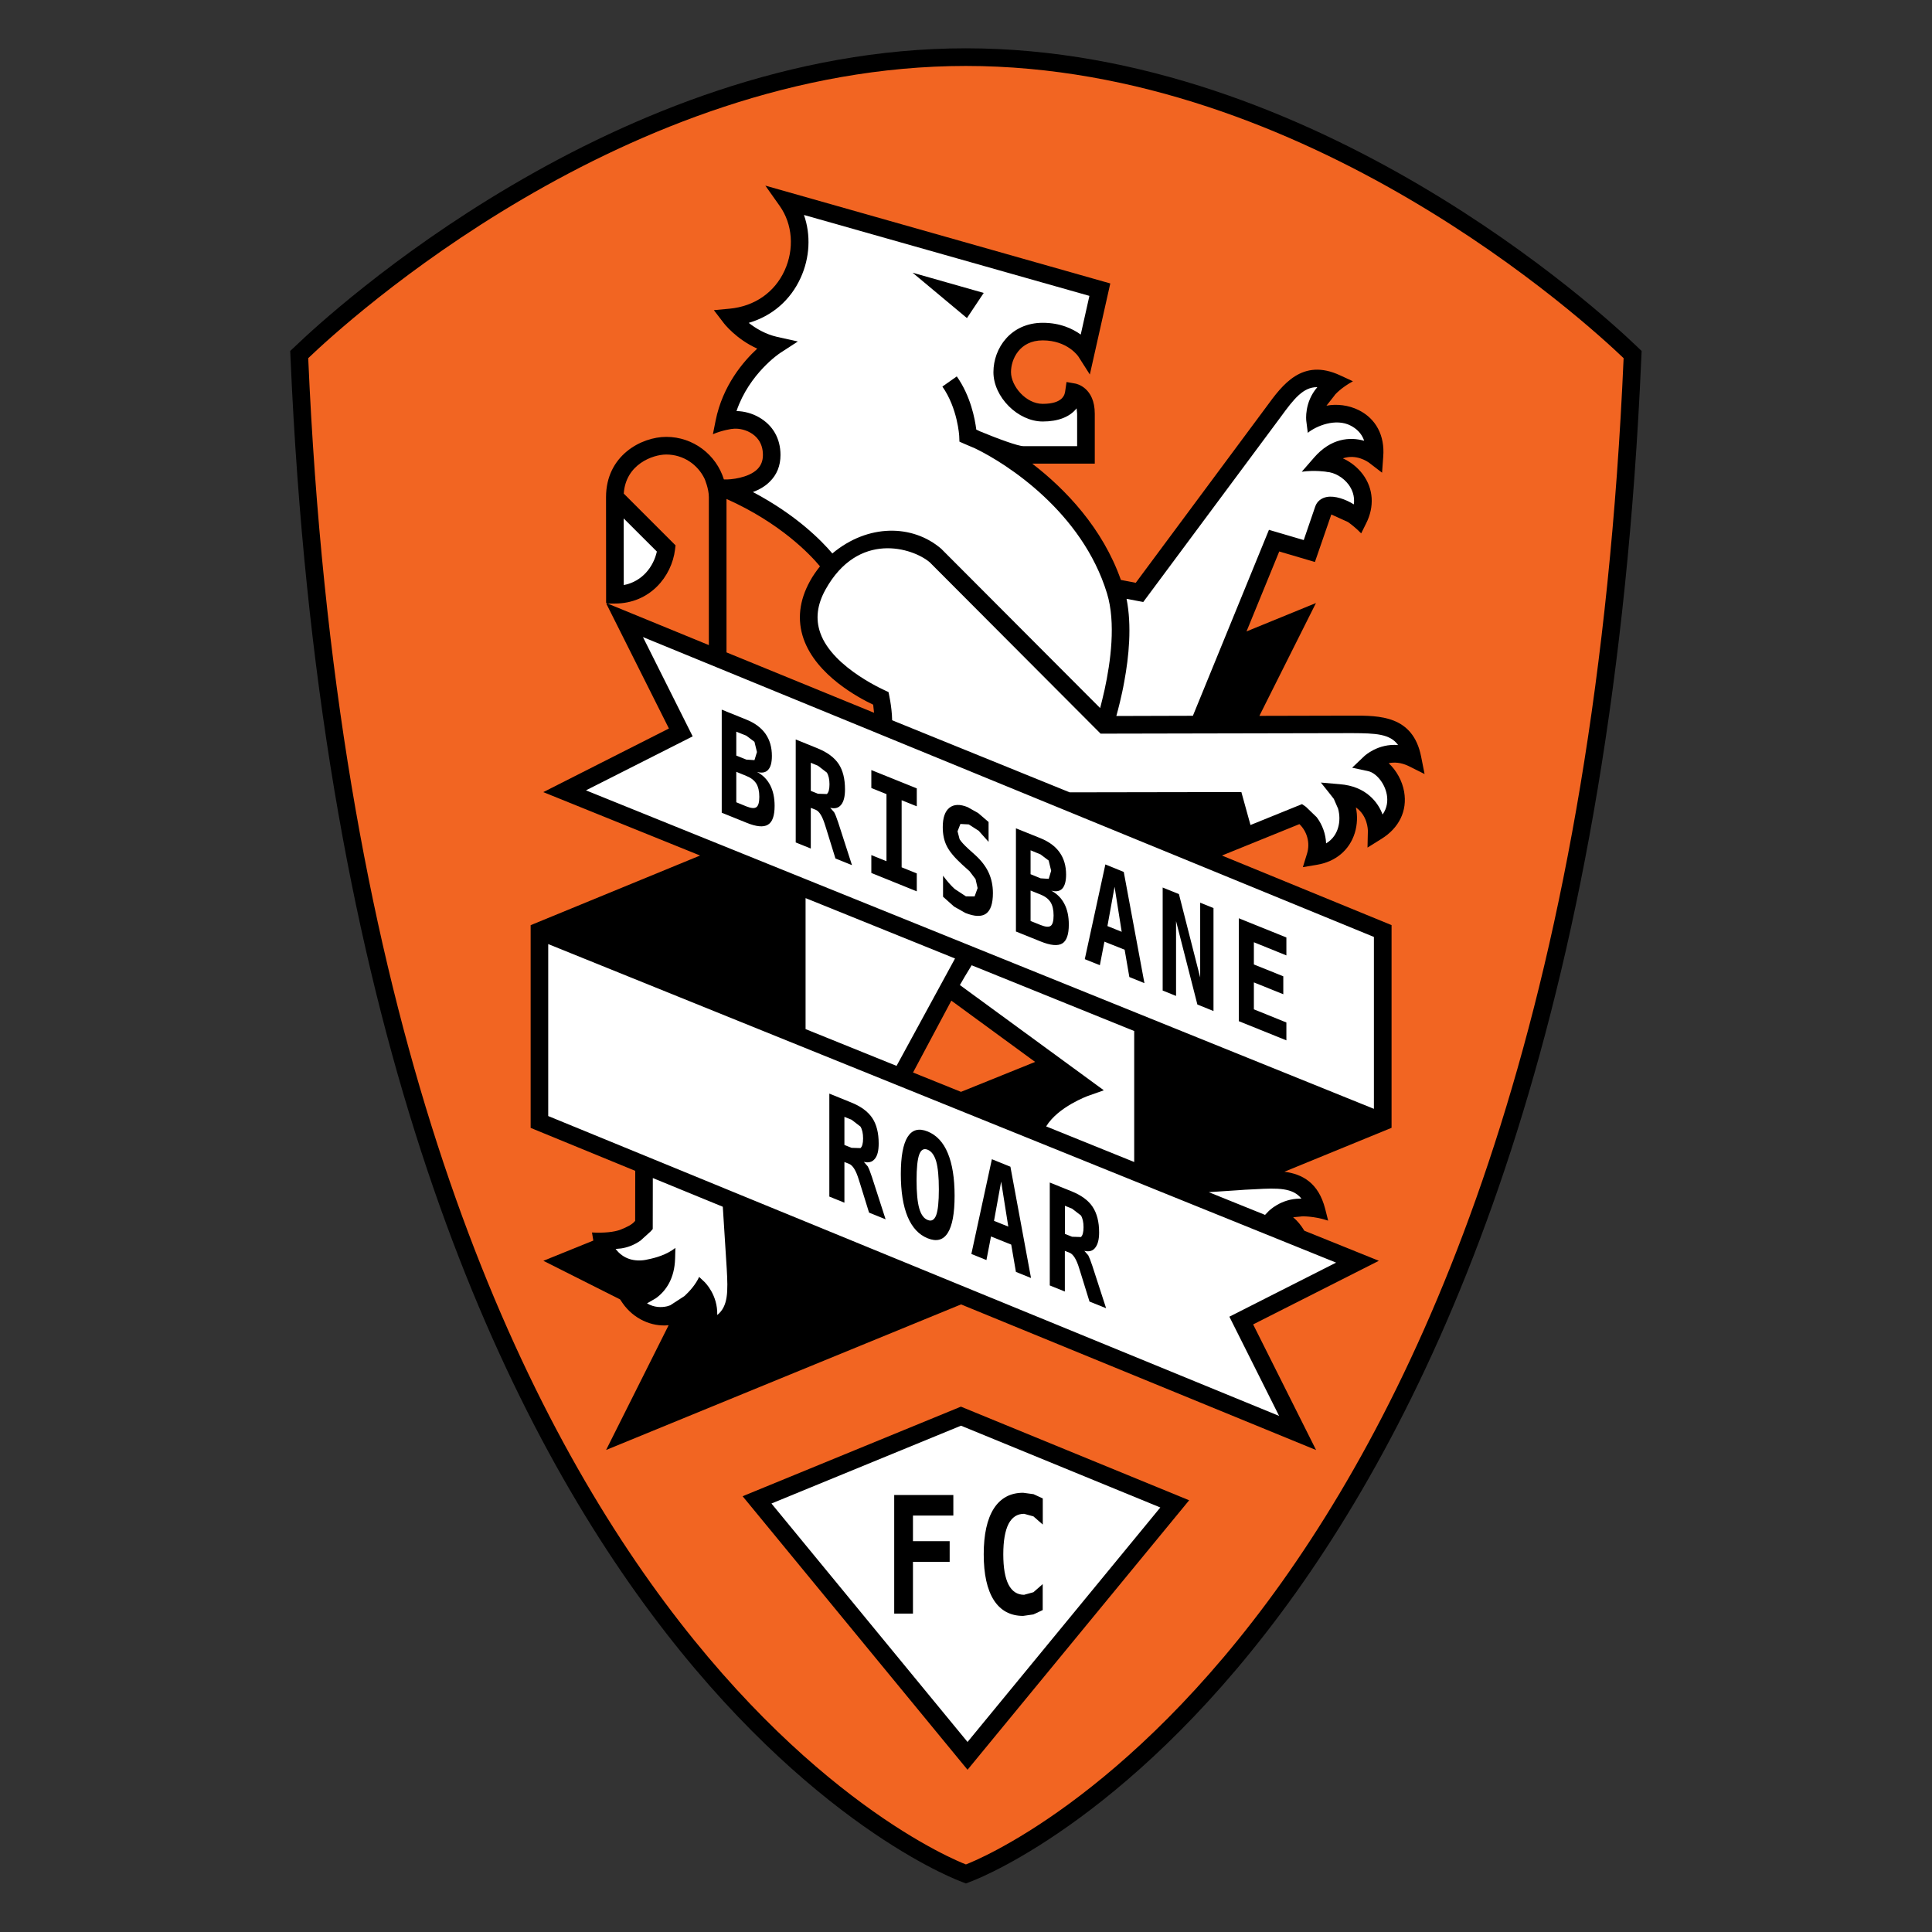 <svg height="1000" viewBox="0 0 1000 1000" width="1000" xmlns="http://www.w3.org/2000/svg"><rect x="0" y="0" width="1000" height="1000" fill="#333333" stroke="none"/><g transform="matrix(3.807 0 0 3.807 149.523 24.048)"><path d="M 91.62 248.3 C 88.25 247 8.94 214.61 1.43 42.44 L 1.4 41.89 L 1.79 41.53 C 6.08 37.42 44.93 1.45 92.05 1.45 c 47.12 0 85.97 35.96 90.25 40.07 l .39 .36 l -.02 .55 C 175.16 214.61 95.85 247 92.48 248.3 l -.43 .16 z" fill="#f26522"/><path d="m 92.05 2.65 c 46.4 0 84.44 34.96 89.42 39.73 C 173.98 214.28 94.72 246.15 92.05 247.17 C 89.39 246.15 10.13 214.28 2.63 42.38 C 7.61 37.61 45.65 2.65 92.05 2.65 m 0 -2.4 C 44.47 .25 5.28 36.52 .98 40.65 l -.8 .75 l .05 1.09 c 7.54 172.95 87.56 205.62 90.96 206.93 l .86 .34 l .86 -.34 c 3.4 -1.31 83.42 -33.98 90.96 -206.93 l .05 -1.09 l -.79 -.75 C 178.82 36.52 139.63 .25 92.05 .25"/><path d="M 92.27 234.3 L 61.69 197.11 L 91.37 184.93 L 122.4 197.66 Z M 152.25 97.84 c -1.06 -.51 -1.99 -.55 -2.72 -.39 c 1.04 .97 1.84 2.38 2.1 3.88 c .45 2.58 -.68 4.92 -3.09 6.41 l -1.89 1.18 l .05 -2.23 c 0 -.26 -.05 -2.12 -1.63 -3.23 c .24 1.12 .2 2.33 -.15 3.47 c -.72 2.33 -2.6 3.91 -5.15 4.33 l -1.91 .32 l .57 -1.85 c .44 -1.43 .01 -3 -1.04 -4 l -10.53 4.27 l 23.06 9.46 v 27.56 l -14.57 5.97 c 2.43 .32 4.63 1.49 5.54 5.03 l .41 1.62 c -1.98 -.66 -3.63 -.58 -3.63 -.58 l .01 .01 l -1.14 .11 c .58 .49 1.1 1.12 1.52 1.83 l 10.13 4.09 l -17.09 8.65 l 8.56 17.08 l -48.27 -19.8 l -48.26 19.79 l 8.5 -16.96 c -2.33 .24 -4.77 -.88 -6.24 -2.98 l -.36 -.53 l -10.43 -5.25 l 6.79 -2.75 v -.01 l -.18 -1.09 c 1.59 .09 3.06 -.05 3.92 -.4 c .85 -.35 1.51 -.64 1.95 -1.18 l .01 -6.8 l -14.22 -5.84 V 119.47 L 55.91 110 L 34.59 101.38 L 51.67 92.73 L 43.15 75.74 h .18 L 57.1 81.39 V 61.26 c 0 -1.12 -.57 -2.46 -.57 -2.46 c -.93 -1.96 -2.91 -3.32 -5.22 -3.32 c -1.82 0 -5.51 1.31 -5.78 5.31 l 7.04 7.04 l -.07 .58 c -.45 3.65 -3.41 7.33 -8.17 7.33 H 43.34 L 43.13 75.65 L 43.12 61.27 c 0 -5.65 4.79 -8.19 8.19 -8.19 c 3.68 0 6.8 2.44 7.83 5.78 l .09 .01 c .81 .04 3.25 -.2 4.46 -1.39 c .51 -.51 .76 -1.14 .76 -1.94 c 0 -1.71 -.93 -2.6 -1.72 -3.04 C 61.85 52 60.89 51.9 60.27 52 v -.01 c 0 0 -1.37 .18 -2.62 .73 l .37 -1.85 c .96 -4.78 3.77 -8.05 5.66 -9.79 c -2.87 -1.29 -4.51 -3.4 -4.59 -3.52 l -1.31 -1.71 l 2.15 -.2 c 3.38 -.32 6.1 -2.21 7.46 -5.17 c 1.35 -2.94 1.1 -6.31 -.65 -8.79 l -1.96 -2.77 l 46.9 13.3 l -2.78 12.38 l -1.55 -2.43 c -.05 -.08 -1.51 -2.21 -4.86 -2.21 c -3.16 0 -4.31 2.58 -4.31 4.31 c 0 1.91 2.03 4.32 4.31 4.32 c 2.81 0 3 -1.31 3.06 -1.73 l .18 -1.24 l 1.23 .22 c .11 .02 2.61 .53 2.61 4.09 v 6.79 h -8.5 c 4.53 3.48 9.57 8.77 12.05 15.81 l 2.02 .39 l 17.77 -23.94 c 2.17 -2.97 4.86 -6.67 10.03 -4.26 l 1.73 .8 c -1.74 .95 -2.5 1.9 -2.5 1.9 l .01 .01 l -1.11 1.41 c 1.4 -.27 3.01 -.08 4.38 .6 c 2.35 1.17 3.56 3.46 3.34 6.3 l -.16 2.21 l -1.76 -1.35 c -.22 -.16 -1.74 -1.22 -3.57 -.6 c 1.04 .47 2 1.22 2.71 2.17 c 1.45 1.95 1.61 4.4 .44 6.7 l -.66 1.33 c -.66 -.68 -1.3 -1.19 -1.79 -1.54 l -2.27 -1.03 l -2.23 6.46 l -4.85 -1.43 l -4.45 10.87 l 9.44 -3.86 l -7.69 15.34 l 12.63 -.03 c 3.67 -.01 8.25 -.03 9.36 5.57 l .47 2.37 l -2.16 -1.08 m -72.69 -7.25 l -.12 -1.1 c -1.91 -.9 -7.71 -3.96 -9.46 -8.95 c -.89 -2.56 -.6 -5.2 .88 -7.87 c .41 -.75 .88 -1.39 1.35 -1.99 c -1.37 -1.65 -5.42 -5.9 -12.71 -9.16 v 20.86 z m 21.9 47.47 l -11.39 -8.33 l -5.21 9.77 l 6.52 2.63 z"/><path d="M 92.27 230.52 L 118.48 198.64 L 91.38 187.52 L 65.61 198.1 Z" fill="#fff"/><path d="m 90.34 199.74 h -5.49 v 3.48 h 4.99 v 2.81 h -4.99 v 7.04 H 82.3 v -16.13 h 8.04 z m 12.16 9.31 l -1.27 1.11 l -1.27 .35 c -.93 0 -1.64 -.46 -2.12 -1.39 c -.47 -.92 -.71 -2.29 -.71 -4.11 c 0 -1.82 .24 -3.19 .71 -4.13 c .48 -.92 1.18 -1.38 2.12 -1.38 l 1.27 .35 l 1.27 1.11 v -3.55 l -1.26 -.58 l -1.41 -.19 c -1.74 0 -3.07 .72 -3.99 2.15 c -.91 1.43 -1.37 3.51 -1.37 6.22 c 0 2.71 .46 4.78 1.37 6.22 c .92 1.43 2.25 2.15 3.99 2.15 l 1.39 -.2 l 1.27 -.59 v -3.54 z"/><path d="m 50.03 68.67 c -.45 2.04 -1.96 4.07 -4.5 4.56 l -.01 -9.06 z m 62.95 20.51 c -.17 .71 -.34 1.33 -.48 1.85 l 10.41 -.03 l 10.34 -25.28 l 4.73 1.39 l 1.56 -4.55 c .23 -.69 .81 -1.17 1.59 -1.31 c 1.08 -.19 2.51 .29 3.66 1.01 c .16 -1.17 -.26 -2.07 -.71 -2.69 c -.75 -1 -1.94 -1.67 -3 -1.73 v -.01 c 0 0 -1.58 -.26 -3.37 -.01 l 1.68 -1.93 c 2.29 -2.64 4.88 -2.83 6.81 -2.28 c -.37 -1.09 -1.14 -1.69 -1.82 -2.05 c -2.05 -1.08 -4.72 .05 -5.85 .97 l -.2 -1.6 c -.02 -.13 -.29 -2.55 1.5 -4.61 h -.05 c -1.87 0 -3.12 1.56 -4.93 4.05 l -18.69 25.16 l -2.27 -.43 c .73 3.67 .32 7.86 -.31 11.24 c -.18 1.04 -.4 1.99 -.6 2.84 m -2.07 -1.75 c -.22 .97 -.43 1.83 -.61 2.52 l -1.6 -1.6 l -20 -20.05 c -3.9 -3.36 -9.99 -3.41 -14.81 .63 c -1.47 -1.74 -4.92 -5.25 -10.8 -8.35 c .81 -.3 1.62 -.74 2.27 -1.39 c .99 -.96 1.48 -2.19 1.48 -3.65 c 0 -2.23 -1.04 -4.05 -2.92 -5.12 c -.95 -.55 -2.04 -.83 -3.06 -.85 c 1.74 -5.12 5.89 -7.87 5.94 -7.9 l 2.4 -1.56 l -2.8 -.62 c -1.63 -.37 -2.95 -1.18 -3.88 -1.91 c 3.15 -.92 5.66 -3.06 7.05 -6.1 c 1.27 -2.77 1.41 -5.86 .46 -8.57 l 38.81 11 l -1.18 5.26 c -1.12 -.81 -2.82 -1.6 -5.16 -1.6 c -4.36 0 -6.71 3.46 -6.71 6.71 c 0 3.38 3.32 6.71 6.71 6.71 c 2.1 0 3.69 -.63 4.6 -1.79 l .07 .74 v 4.4 h -7.31 c -.71 0 -3.38 -.97 -5.87 -2 L 93.46 52.09 C 93.28 50.66 92.7 47.54 90.81 44.86 l -1.96 1.38 c 2.08 2.96 2.29 6.71 2.29 6.75 l .03 .74 l .68 .3 c .33 .14 .84 .37 1.45 .62 c 4.32 2.08 14.55 8.66 17.93 19.7 c 1.23 4 .49 9.35 -.32 13.08 z M 92.19 36.93 L 94.47 33.51 L 84.8 30.76 Z m -40.78 134.36 l .44 -.14 l 1.94 -1.26 c .68 -.63 1.52 -1.56 1.99 -2.6 l .7 .66 c .1 .09 1.84 1.79 1.76 4.52 c 1.49 -1.18 1.47 -3.19 1.29 -6.29 l -.53 -8.36 l -.01 -.07 l -9.51 -3.9 l -.01 6.93 l -.3 .34 l -1.37 1.24 c -.89 .62 -1.77 .93 -2.62 1.06 l -.76 .07 l .15 .18 c .6 .73 1.35 1.1 1.99 1.26 c .74 .18 1.53 .16 2.24 -.02 c 1.03 -.2 2.55 -.62 3.75 -1.56 l -.04 1.46 c -.08 2.71 -1.24 4.39 -2.61 5.38 l -1.21 .7 c .99 .58 1.97 .57 2.72 .4 M 35.26 122.04 v 23.38 l 99.37 40.77 l -6.76 -13.49 l 14.51 -7.35 z m 73.39 20.64 c -.05 .02 -4.07 1.48 -5.69 4.15 l 11.97 4.84 v -17.81 l -22.1 -8.94 c -.64 1.04 -1.22 2.01 -1.6 2.69 l 19.57 14.31 l -2.15 .76 M 90.57 124 L 70.25 115.79 v 17.81 l 12.37 5 z m 47.1 32.65 c -1.18 -1.48 -3.19 -1.46 -6.29 -1.28 l -1.41 .07 l -.68 .05 l -4.22 .28 l 1.78 .72 l 5.87 2.37 l .42 -.44 c .09 -.1 1.72 -1.77 4.36 -1.77 h .17 m 9.85 -35.58 l -99.38 -40.77 l 6.76 13.5 l -14.51 7.34 l 107.13 43.3 M 146.2 96.5 c .09 -.09 1.89 -1.75 4.61 -1.52 c -1.1 -1.54 -3.09 -1.6 -6.22 -1.62 l -34.23 .07 l -23.23 -23.3 c -2.33 -1.97 -9.72 -4.3 -14.17 3.71 c -1.14 2.06 -1.38 3.99 -.71 5.89 c 1.7 4.87 9.27 8.04 9.27 8.04 c 0 0 .47 1.95 .5 3.84 l 24.14 9.8 c 5.62 0 23.34 -.04 23.34 -.04 l 1.24 4.48 l 7.01 -2.84 l .53 .37 l 1.47 1.42 c .77 1.03 1.22 2.27 1.27 3.55 c .95 -.56 1.41 -1.4 1.62 -2.1 c .27 -.89 .23 -1.81 .01 -2.62 l -.58 -1.33 l -.61 -.78 l -1.15 -1.44 l 2.54 .22 c 1.83 .14 3.15 .76 4.1 1.59 c .86 .74 1.43 1.66 1.75 2.54 c .66 -.94 .71 -1.92 .58 -2.68 c -.29 -1.66 -1.52 -2.99 -2.5 -3.21 l -2.22 -.48 l 1.64 -1.56" fill="#fff"/><path d="m 58.86 90.17 l 3.34 1.35 c 1.15 .46 2.02 1.11 2.6 1.93 c .58 .83 .87 1.83 .87 3 c 0 .91 -.17 1.54 -.52 1.91 c -.34 .37 -.84 .45 -1.5 .28 c .8 .42 1.39 1.03 1.79 1.8 c .4 .77 .6 1.71 .6 2.81 c 0 1.35 -.3 2.2 -.91 2.56 c -.6 .37 -1.58 .28 -2.94 -.28 l -3.34 -1.35 V 90.17 Z m 1.97 2.99 v 3.25 l 1.37 .55 l 1.1 .07 l .34 -1.1 l -.34 -1.39 l -1.1 -.83 z m 0 5.46 v 4.14 l 1.37 .56 c .65 .26 1.11 .3 1.37 .1 c .26 -.19 .39 -.66 .39 -1.4 c 0 -.76 -.14 -1.36 -.41 -1.8 c -.28 -.44 -.72 -.79 -1.35 -1.04 z m 12.77 4.89 l .53 .6 c .15 .26 .34 .74 .56 1.41 l 1.87 5.79 l -2.25 -.91 l -1.25 -4.04 l -.15 -.47 c -.37 -1.22 -.8 -1.91 -1.29 -2.11 l -.66 -.26 v 5.53 l -2.05 -.83 v -14 l 2.96 1.2 c 1.33 .54 2.29 1.25 2.87 2.12 c .58 .87 .87 2.03 .87 3.47 c 0 .96 -.17 1.65 -.52 2.08 c -.34 .44 -.84 .58 -1.49 .42 m -2.64 -6.12 v 3.82 l .97 .39 l 1.21 .04 c .24 -.2 .36 -.64 .36 -1.32 c 0 -.68 -.12 -1.22 -.36 -1.6 l -1.21 -.93 z m 10.29 4.26 v 9.12 l -2.06 -.83 v 2.43 l 6.18 2.5 v -2.44 l -2.06 -.83 v -9.12 l 2.06 .83 v -2.44 l -6.18 -2.49 v 2.44 z m 11.3 10.49 l .81 1.07 l .28 1.22 l -.41 1.13 l -1.18 -.01 l -1.52 -1 c -.51 -.46 -1.04 -1.06 -1.59 -1.81 v 2.86 l 1.5 1.34 l 1.54 .87 c 1.26 .5 2.19 .53 2.81 .09 c .62 -.45 .93 -1.38 .93 -2.79 c 0 -1.04 -.2 -1.97 -.59 -2.81 c -.39 -.84 -1.01 -1.64 -1.84 -2.39 l -.89 -.8 c -.61 -.56 -1.01 -1 -1.21 -1.33 l -.28 -1.07 l .39 -1 l 1.14 .06 l 1.35 .87 l 1.34 1.5 v -2.7 l -1.42 -1.22 l -1.43 -.8 c -1.05 -.43 -1.88 -.39 -2.48 .09 c -.6 .49 -.9 1.36 -.9 2.63 c 0 .99 .18 1.85 .55 2.58 c .36 .73 1.06 1.57 2.1 2.52 z m 6.3 -5.84 l 3.35 1.35 c 1.15 .47 2.02 1.11 2.6 1.94 c .58 .82 .87 1.83 .87 3 c 0 .9 -.18 1.54 -.52 1.91 c -.34 .36 -.85 .45 -1.5 .27 c .79 .43 1.39 1.03 1.79 1.81 c .4 .76 .6 1.71 .6 2.81 c 0 1.35 -.3 2.21 -.9 2.57 c -.6 .36 -1.58 .27 -2.94 -.28 l -3.35 -1.35 z m 1.99 2.99 v 3.25 l 1.37 .56 l 1.1 .07 l .33 -1.1 l -.34 -1.39 l -1.1 -.83 z m 0 5.47 v 4.14 l 1.37 .55 c .65 .26 1.11 .3 1.37 .11 c .26 -.19 .39 -.67 .39 -1.41 c 0 -.76 -.14 -1.36 -.41 -1.8 c -.28 -.44 -.73 -.79 -1.35 -1.04 z m 10.17 -3.55 l 2.5 1.02 l 2.81 15.12 l -2.05 -.83 l -.64 -3.71 l -2.75 -1.1 l -.62 3.2 l -2.05 -.82 z m 1.25 3.04 l -.97 5.34 l 1.94 .78 z m 6.55 14.11 l 1.81 .73 v -10.17 l 2.9 11.34 l 2.19 .88 v -14 l -1.81 -.73 v 10.17 l -2.89 -11.34 l -2.21 -.89 v 14.01 z m 16.81 4.34 l -4.42 -1.79 v -3.66 l 4 1.61 v -2.44 l -4 -1.61 v -3.02 l 4.42 1.79 v -2.44 l -6.47 -2.61 v 13.99 l 6.47 2.61 z m -57.45 18.95 l .53 .61 c .15 .27 .34 .74 .56 1.41 l 1.87 5.79 l -2.25 -.91 l -1.25 -4.03 l -.15 -.47 c -.37 -1.21 -.8 -1.91 -1.29 -2.12 l -.66 -.26 v 5.53 l -2.05 -.83 v -14 l 2.96 1.2 c 1.33 .53 2.29 1.24 2.88 2.12 c .58 .87 .87 2.03 .87 3.46 c 0 .97 -.17 1.66 -.52 2.08 c -.35 .45 -.85 .58 -1.5 .42 m -2.64 -6.12 v 3.82 l .97 .39 l 1.21 .04 c .24 -.2 .36 -.64 .36 -1.32 c 0 -.68 -.12 -1.22 -.36 -1.61 l -1.21 -.93 z m 7.67 7.78 c 0 -2.39 .31 -4.07 .92 -5.05 c .62 -.98 1.52 -1.23 2.73 -.74 c 1.2 .49 2.12 1.46 2.73 2.93 c .62 1.48 .93 3.41 .93 5.81 c 0 2.39 -.31 4.07 -.93 5.05 c -.61 .97 -1.52 1.22 -2.73 .73 c -1.2 -.48 -2.11 -1.46 -2.73 -2.94 c -.61 -1.47 -.92 -3.41 -.92 -5.79 M 86.85 150 c -.53 -.22 -.91 .01 -1.15 .66 c -.24 .66 -.36 1.82 -.36 3.51 c 0 1.68 .12 2.94 .36 3.79 c .24 .85 .62 1.39 1.15 1.59 c .53 .22 .91 -.01 1.16 -.66 c .24 -.65 .36 -1.82 .36 -3.5 c 0 -1.68 -.12 -2.95 -.36 -3.8 c -.25 -.84 -.64 -1.38 -1.16 -1.59 m 8.73 1.29 l 2.52 1.02 l 2.8 15.13 l -2.05 -.83 l -.64 -3.71 l -2.75 -1.11 l -.62 3.21 l -2.05 -.83 z m 1.26 3.04 l -.97 5.34 l 1.94 .78 z m 11.31 9.42 l .53 .6 c .14 .27 .33 .74 .55 1.41 l 1.88 5.79 l -2.26 -.91 l -1.25 -4.04 l -.15 -.47 c -.36 -1.21 -.8 -1.91 -1.29 -2.12 l -.66 -.26 v 5.53 l -2.05 -.83 v -13.99 l 2.96 1.19 c 1.33 .54 2.29 1.24 2.87 2.12 c .58 .88 .88 2.03 .88 3.47 c 0 .96 -.18 1.65 -.53 2.08 c -.33 .45 -.83 .58 -1.48 .43 m -2.64 -6.13 v 3.82 l .97 .39 l 1.2 .04 c .24 -.2 .36 -.64 .36 -1.33 c 0 -.68 -.12 -1.22 -.35 -1.6 l -1.21 -.93 z"/></g></svg>